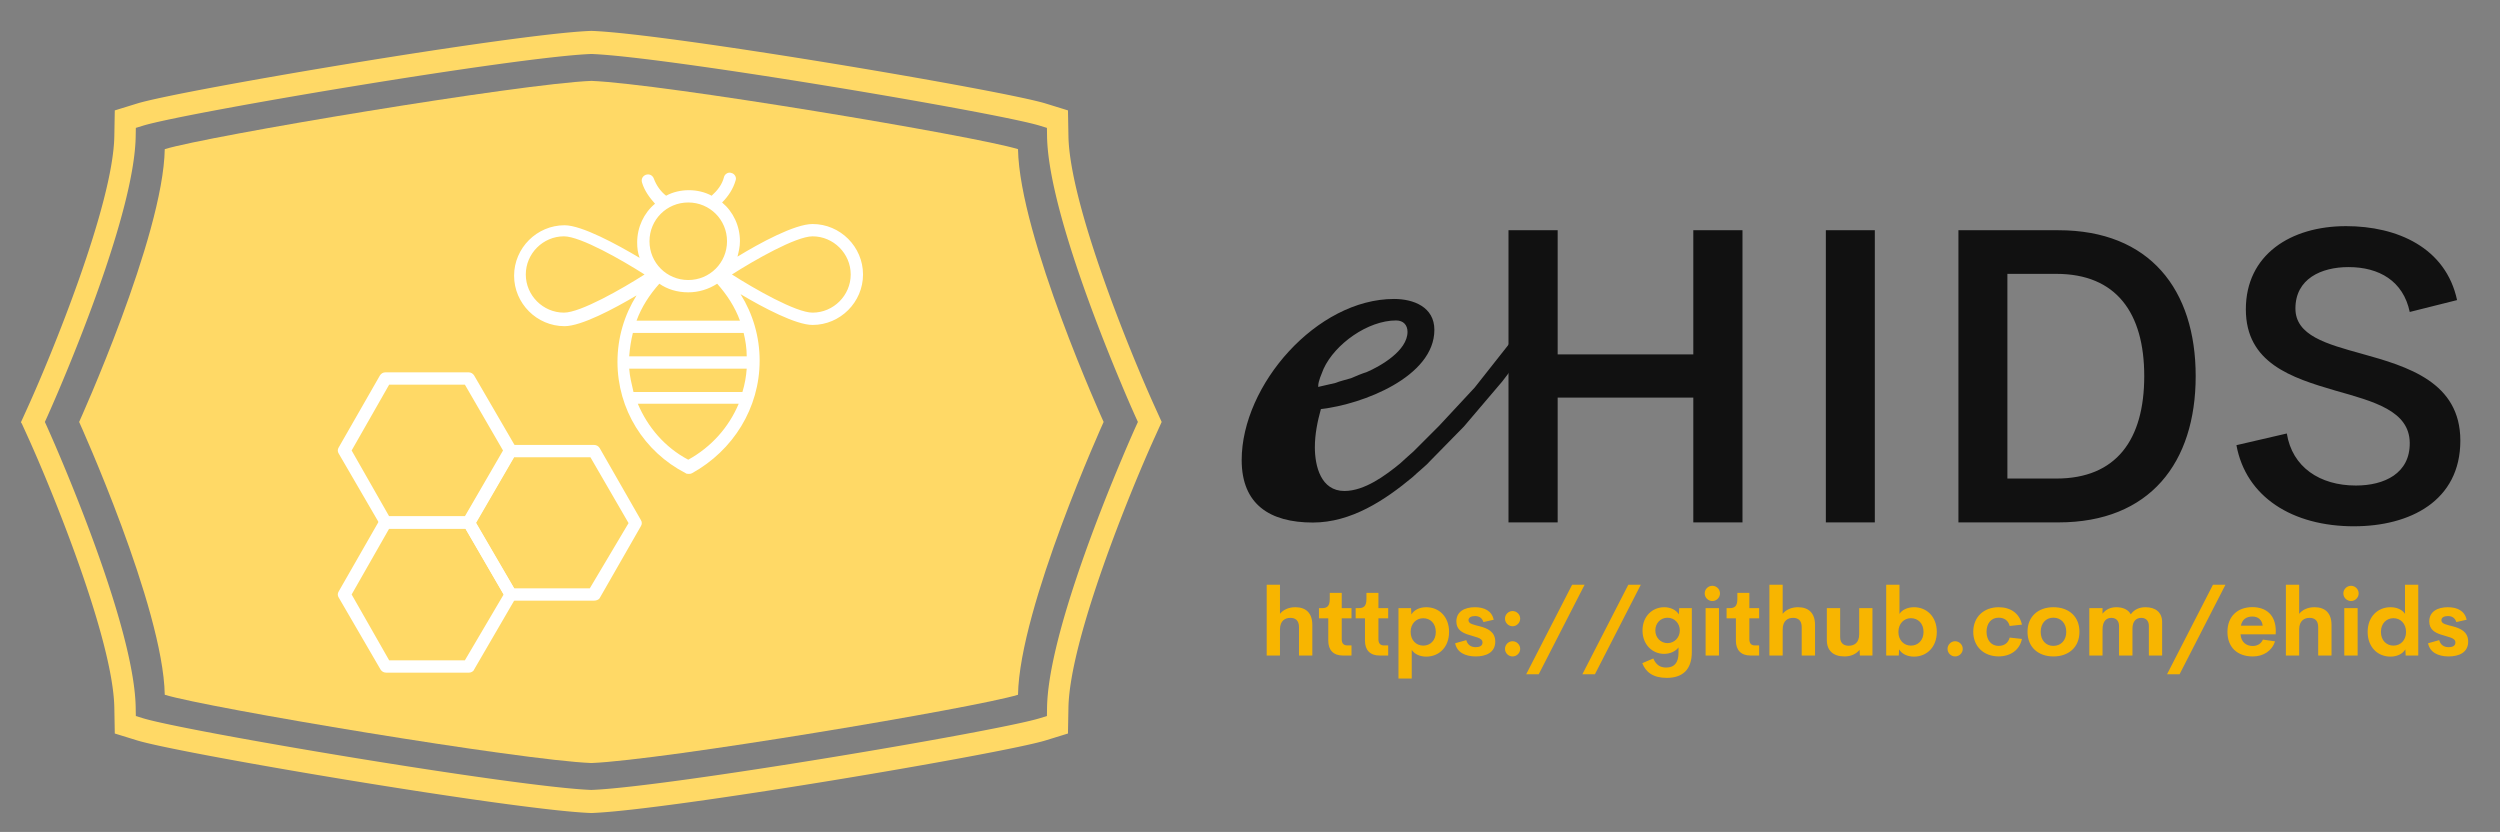 <?xml version="1.0" encoding="utf-8"?>
<svg viewBox="-128.698 4.978 299.811 99.771" xmlns="http://www.w3.org/2000/svg">
    <rect x="-128.698" y="4.978" width="299.811" height="99.771" fill="#808080" stroke="none"/>
    <g id="SvgjsG27440" featurekey="symbolGroupContainer"
       transform="matrix(0.672, 0, 0, 0.672, -126.187, 8.681)" fill="#ffd966">
        <g xmlns="http://www.w3.org/2000/svg">
            <path d="M177.937 21.107c-7.555-2.331-63.43-11.68-76.135-12.183-12.706.503-68.578 9.852-76.136 12.183-.273 15.579-15.28 48.684-15.28 48.684s15.008 33.106 15.28 48.685c7.558 2.33 63.43 11.68 76.136 12.183 12.705-.503 68.58-9.854 76.135-12.183.273-15.579 15.28-48.685 15.28-48.685 0-.001-15.007-33.106-15.28-48.684z"/>
            <path d="M202.322 67.019v-.001c-4.206-9.257-15.17-35.968-15.385-48.239l-.085-4.588-3.973-1.228C175.252 10.612 115.756.551 102.006.01l-.202-.01-.211.01C87.828.552 28.345 10.613 20.726 12.965l-3.979 1.227-.081 4.588c-.21 12.217-11.175 38.961-15.382 48.235L.023 69.793l.001.002-.024.054.164.253 1.12 2.463c4.207 9.275 15.172 36.021 15.383 48.237l.081 4.589 3.978 1.228c7.621 2.351 67.104 12.411 80.859 12.953l.219.012.192-.012c13.763-.541 73.258-10.602 80.883-12.954l3.972-1.227.085-4.589c.214-12.266 11.178-38.98 15.385-48.24l1.254-2.771-1.253-2.772zm-5.767 9.136c-4.281 10.137-13.221 32.679-13.435 44.571l-.023 1.544-1.267.391c-7.527 2.319-66.349 12.257-79.963 12.797l-.049.002-.075-.001c-13.623-.541-72.443-10.479-79.97-12.797l-1.268-.392-.026-1.545c-.215-12.279-9.748-35.933-13.837-45.533a241.11 241.11 0 0 0-1.938-4.446l-.434-.955.432-.951c.07-.153.839-1.865 1.939-4.449 4.089-9.6 13.622-33.255 13.837-45.533l.026-1.545 1.268-.391c7.534-2.32 66.356-12.258 79.971-12.798l.031-.003.083.003c13.615.54 72.44 10.477 79.973 12.797l1.267.392.023 1.546c.213 11.888 9.154 34.431 13.435 44.569h-.007l.411.964a232.956 232.956 0 0 0 1.938 4.445l.435.955-.435.953c-.066.142-.822 1.831-1.938 4.448l-.406.964h.002z"/>
        </g>
    </g>
    <g id="SvgjsG27441" featurekey="HKaMnE-0" transform="matrix(0.738, 0, 0, 0.738, -95.384, 18.707)"
       fill="#111111">
        <g xmlns="http://www.w3.org/2000/svg">
            <path d="M86.9,17.8c-2.9,0-8.6,3.1-12.2,5.3c0.2-0.8,0.4-1.6,0.4-2.5c0-2.5-1.1-4.8-2.9-6.3c1-1,1.8-2.2,2.2-3.6   c0.2-0.5-0.2-1.1-0.7-1.2c-0.5-0.2-1.1,0.2-1.2,0.7c-0.3,1.2-1.1,2.2-2,3c-1.1-0.6-2.4-0.9-3.7-0.9c-1.3,0-2.6,0.3-3.7,0.9   c-0.9-0.7-1.6-1.7-2-2.8c-0.2-0.5-0.7-0.8-1.3-0.6c-0.5,0.2-0.8,0.7-0.6,1.3c0.4,1.3,1.2,2.4,2.1,3.4c-1.8,1.5-2.9,3.8-2.9,6.3   c0,0.9,0.1,1.7,0.4,2.5c-3.7-2.2-9.4-5.3-12.2-5.3c-4.5,0-8.2,3.7-8.2,8.2s3.7,8.2,8.2,8.2c2.7,0,8-2.8,11.7-5   c-2,3.2-3.1,6.9-3.1,10.8c0,7.7,4.3,14.6,11.1,18.1c0.1,0.1,0.3,0.1,0.5,0.1s0.3,0,0.5-0.1C74,54.6,78.3,47.7,78.3,40   c0-3.9-1.1-7.6-3.1-10.8c3.7,2.2,9,5,11.7,5c4.5,0,8.2-3.7,8.2-8.2S91.4,17.8,86.9,17.8z M57.7,35.5h18c0.3,1.2,0.5,2.5,0.5,3.8   H57.2c0,0-0.1,0-0.1,0C57.2,38,57.4,36.7,57.7,35.5z M57.1,41.3C57.2,41.3,57.2,41.3,57.1,41.3l19.1,0c-0.1,1.3-0.3,2.5-0.7,3.8   H57.8C57.5,43.8,57.2,42.6,57.1,41.3z M58.3,33.5c0.8-2.2,2.1-4.2,3.7-6c1.3,0.9,2.9,1.4,4.7,1.4c1.7,0,3.3-0.5,4.7-1.4   c1.6,1.8,2.9,3.8,3.7,6H58.3z M66.7,14.3c3.5,0,6.3,2.8,6.3,6.3s-2.8,6.3-6.3,6.3s-6.3-2.8-6.3-6.3S63.2,14.3,66.7,14.3z M40.3,26   c0-3.4,2.8-6.2,6.2-6.2c2.7,0,9.5,3.9,13.1,6.2c-3.6,2.3-10.4,6.2-13.1,6.2C43.1,32.2,40.3,29.4,40.3,26z M66.7,56.1   c-3.8-2-6.6-5.3-8.2-9.1h16.4C73.3,50.8,70.5,54,66.7,56.1z M86.9,32.2c-2.7,0-9.5-3.9-13.1-6.2c3.6-2.3,10.4-6.2,13.1-6.2   c3.4,0,6.2,2.8,6.2,6.2S90.3,32.2,86.9,32.2z"
                  style="fill: rgb(255, 255, 255);"/>
            <g>
                <path d="M 31.1 67.3 L 17.6 67.3 C 17.2 67.3 16.9 67.1 16.7 66.8 L 9.9 55.1 C 9.7 54.8 9.7 54.4 9.9 54.1 L 16.6 42.4 C 16.8 42.1 17.1 41.9 17.5 41.9 L 31 41.9 C 31.4 41.9 31.7 42.1 31.9 42.4 L 38.7 54.1 C 38.9 54.4 38.9 54.8 38.7 55.1 L 31.9 66.8 C 31.8 67.1 31.4 67.3 31.1 67.3 Z M 18.1 65.3 L 30.4 65.3 L 36.6 54.6 L 30.4 43.9 L 18.1 43.9 L 12 54.6 L 18.1 65.3 Z"
                      style="fill: rgb(255, 255, 255);" file="#333"/>
            </g>
            <g>
                <path d="M 51.4 79 L 37.9 79 C 37.5 79 37.2 78.8 37 78.5 L 30.2 66.8 C 30 66.5 30 66.1 30.2 65.8 L 37 54.2 C 37.2 53.9 37.5 53.7 37.9 53.7 L 51.4 53.7 C 51.8 53.7 52.1 53.9 52.3 54.2 L 59 65.9 C 59.2 66.2 59.2 66.6 59 66.9 L 52.3 78.6 C 52.1 78.9 51.7 79 51.4 79 Z M 38.4 77 L 50.7 77 L 57 66.4 L 50.8 55.7 L 38.4 55.7 L 32.2 66.4 L 38.4 77 Z"
                      style="fill: rgb(255, 255, 255);"/>
            </g>
            <g>
                <path d="M 31.1 90.7 L 17.6 90.7 C 17.2 90.7 16.9 90.5 16.7 90.2 L 9.9 78.5 C 9.7 78.2 9.7 77.8 9.9 77.5 L 16.6 65.8 C 16.8 65.5 17.1 65.3 17.5 65.3 L 31 65.3 C 31.4 65.3 31.7 65.5 31.9 65.8 L 38.7 77.5 C 38.9 77.8 38.9 78.2 38.7 78.5 L 31.9 90.2 C 31.8 90.5 31.4 90.7 31.1 90.7 Z M 18.1 88.7 L 30.4 88.7 L 36.7 78 L 30.5 67.3 L 18.1 67.3 L 12 78 L 18.1 88.7 Z"
                      style="paint-order: stroke; fill: rgb(255, 255, 255);"/>
            </g>
        </g>
    </g>
    <g id="SvgjsG27442" featurekey="sloganFeature-0" transform="matrix(0.566, 0, 0, 0.566, 22.386, 72.271)"
       fill="#111111">
        <path d="M7.529 9.766 c2.246 0 3.594 1.25 3.594 3.76 l0 6.475 l-2.822 0 l0 -6.016 c0 -1.475 -0.82 -1.963 -1.826 -1.963 c-1.045 0 -2.188 0.518 -2.207 2.441 l0 5.537 l-2.812 0 l0 -15 l2.812 0 l0 6.162 c0.713 -0.869 1.836 -1.397 3.262 -1.397 z M17.568 20 c-1.953 0 -3.066 -1.133 -3.066 -3.135 l0 -4.746 l-1.973 0 l0 -2.158 l0.635 0 c1.065 0 1.65 -0.41 1.65 -1.914 l0 -1.328 l2.539 0 l0 3.242 l2.07 0 l0 2.158 l-2.07 0 l0 4.443 c0 0.898 0.439 1.299 1.162 1.299 l0.908 0 l0 2.139 l-1.855 0 z M25.342 20 c-1.953 0 -3.066 -1.133 -3.066 -3.135 l0 -4.746 l-1.973 0 l0 -2.158 l0.635 0 c1.065 0 1.65 -0.41 1.65 -1.914 l0 -1.328 l2.539 0 l0 3.242 l2.07 0 l0 2.158 l-2.07 0 l0 4.443 c0 0.898 0.439 1.299 1.162 1.299 l0.908 0 l0 2.139 l-1.855 0 z M35.264 9.766 c2.647 0 4.834 1.943 4.834 5.234 s-2.188 5.234 -4.834 5.234 c-1.309 0 -2.481 -0.508 -3.076 -1.426 l0 6.074 l-2.812 0 l0 -14.922 l2.666 0 l0.078 1.348 c0.557 -0.996 1.777 -1.543 3.144 -1.543 z M34.629 17.9 c1.475 0 2.656 -1.074 2.656 -2.9 s-1.182 -2.9 -2.656 -2.9 c-1.504 0 -2.676 1.143 -2.676 2.9 s1.172 2.9 2.676 2.9 z M45.752 20.195 c-2.256 0 -4.004 -0.889 -4.365 -2.793 l2.353 -0.664 c0.303 1.074 1.065 1.494 2.012 1.494 c0.693 0 1.445 -0.215 1.426 -1.006 c-0.01 -1.045 -1.592 -1.133 -3.184 -1.699 c-1.201 -0.42 -2.353 -1.065 -2.353 -2.754 c0 -2.061 1.709 -3.008 3.936 -3.008 c1.953 0 3.584 0.742 3.975 2.656 l-2.178 0.488 c-0.303 -0.938 -0.967 -1.27 -1.787 -1.27 c-0.742 0 -1.377 0.264 -1.377 0.889 c0 0.791 1.162 0.947 2.422 1.289 c1.553 0.42 3.252 1.094 3.252 3.242 c0 2.305 -1.963 3.135 -4.131 3.135 z M53.545 13.799 c-0.869 0 -1.602 -0.732 -1.602 -1.621 c0 -0.869 0.732 -1.602 1.602 -1.602 c0.889 0 1.621 0.732 1.621 1.602 c0 0.889 -0.732 1.621 -1.621 1.621 z M53.545 20.195 c-0.869 0 -1.602 -0.723 -1.602 -1.602 s0.732 -1.621 1.602 -1.621 c0.889 0 1.621 0.742 1.621 1.621 s-0.732 1.602 -1.621 1.602 z M56.436 23.975 l9.736 -18.975 l2.647 0 l-9.727 18.975 l-2.656 0 z M68.34 23.975 l9.736 -18.975 l2.647 0 l-9.727 18.975 l-2.656 0 z M88.857 9.961 l2.676 0 l0 9.287 c0 3.906 -2.119 5.488 -5.322 5.488 c-2.881 0 -4.443 -1.211 -5.176 -3.115 l2.334 -0.996 c0.566 1.299 1.387 1.924 2.734 1.924 c1.777 0 2.607 -1.113 2.607 -3.096 l0 -1.172 c-0.586 0.801 -1.738 1.367 -3.047 1.367 c-2.49 0 -4.58 -1.963 -4.58 -4.961 c0 -3.008 2.1 -4.922 4.6 -4.922 c1.406 0 2.559 0.625 3.106 1.523 z M86.387 17.373 c1.465 0 2.598 -1.191 2.598 -2.686 c0 -1.504 -1.113 -2.695 -2.598 -2.695 c-1.475 0 -2.588 1.143 -2.588 2.695 c0 1.533 1.133 2.686 2.588 2.686 z M95.889 8.457 c-0.889 0 -1.631 -0.723 -1.631 -1.621 c0 -0.889 0.742 -1.611 1.631 -1.611 c0.869 0 1.611 0.723 1.611 1.611 c0 0.898 -0.742 1.621 -1.611 1.621 z M94.453 20 l0 -10.039 l2.832 0 l0 10.039 l-2.832 0 z M103.936 20 c-1.953 0 -3.066 -1.133 -3.066 -3.135 l0 -4.746 l-1.973 0 l0 -2.158 l0.635 0 c1.065 0 1.65 -0.41 1.65 -1.914 l0 -1.328 l2.539 0 l0 3.242 l2.07 0 l0 2.158 l-2.07 0 l0 4.443 c0 0.898 0.439 1.299 1.162 1.299 l0.908 0 l0 2.139 l-1.855 0 z M114.043 9.766 c2.246 0 3.594 1.25 3.594 3.76 l0 6.475 l-2.822 0 l0 -6.016 c0 -1.475 -0.82 -1.963 -1.826 -1.963 c-1.045 0 -2.188 0.518 -2.207 2.441 l0 5.537 l-2.812 0 l0 -15 l2.812 0 l0 6.162 c0.713 -0.869 1.836 -1.397 3.262 -1.397 z M126.992 9.961 l2.812 0 l0 10.039 l-2.666 0 l-0.068 -1.211 c-0.703 0.889 -1.816 1.406 -3.193 1.406 c-2.412 0 -3.74 -1.26 -3.74 -3.477 l0 -6.758 l2.822 0 l0 6.152 c0 1.328 0.83 1.816 1.807 1.816 c1.162 0 2.217 -0.586 2.227 -2.432 l0 -5.537 z M138.613 9.766 c2.637 0 4.824 1.953 4.824 5.234 s-2.188 5.234 -4.824 5.234 c-1.387 0 -2.598 -0.557 -3.164 -1.543 l-0.068 1.309 l-2.666 0 l0 -15 l2.812 0 l0 6.182 c0.586 -0.908 1.758 -1.416 3.086 -1.416 z M137.959 17.9 c1.494 0 2.666 -1.103 2.666 -2.9 c0 -1.807 -1.172 -2.91 -2.666 -2.91 c-1.484 0 -2.656 1.152 -2.656 2.91 s1.162 2.9 2.656 2.9 z M147.314 20.195 c-0.869 0 -1.602 -0.723 -1.602 -1.602 s0.732 -1.621 1.602 -1.621 c0.889 0 1.621 0.742 1.621 1.621 s-0.732 1.602 -1.621 1.602 z M156.543 20.186 c-3.154 0 -5.381 -2.1 -5.381 -5.215 c0 -3.125 2.227 -5.205 5.381 -5.205 c2.539 0 4.443 1.318 4.932 3.691 l-2.598 0.283 c-0.312 -1.201 -1.182 -1.758 -2.363 -1.758 c-1.514 0 -2.539 1.191 -2.539 2.988 c0 1.787 1.025 2.988 2.539 2.988 c1.182 0 2.051 -0.566 2.363 -1.758 l2.598 0.283 c-0.488 2.373 -2.441 3.701 -4.932 3.701 z M168.154 20.195 c-3.193 0 -5.498 -1.943 -5.498 -5.225 c0 -3.262 2.285 -5.205 5.498 -5.205 c3.232 0 5.508 1.943 5.508 5.205 c0 3.281 -2.285 5.225 -5.508 5.225 z M168.125 17.959 c1.631 0 2.744 -1.191 2.744 -2.988 s-1.113 -2.988 -2.744 -2.988 c-1.572 0 -2.676 1.191 -2.676 2.988 s1.103 2.988 2.676 2.988 z M187.647 9.766 c2.148 0 3.535 1.094 3.535 3.154 l0 7.08 l-2.812 0 l0 -6.279 c0 -1.182 -0.742 -1.699 -1.582 -1.699 c-1.006 0 -1.895 0.576 -1.895 2.314 l0 5.664 l-2.842 0 l0 -6.25 c0 -1.201 -0.723 -1.728 -1.611 -1.728 c-0.977 0 -1.885 0.576 -1.885 2.461 l0 5.518 l-2.803 0 l0 -10.039 l2.803 0 l0 1.182 c0.664 -0.889 1.68 -1.377 2.91 -1.377 c1.455 0 2.549 0.527 3.076 1.504 c0.703 -1.006 1.777 -1.504 3.106 -1.504 z M192.217 23.975 l9.736 -18.975 l2.647 0 l-9.727 18.975 l-2.656 0 z M215.263 14.834 l-0.029 0.674 l-7.441 0 c0.117 1.67 1.23 2.471 2.568 2.471 c1.006 0 1.787 -0.469 2.168 -1.357 l2.578 0.381 c-0.664 2.031 -2.471 3.193 -4.727 3.193 c-3.242 0 -5.361 -1.914 -5.361 -5.215 s2.178 -5.234 5.273 -5.234 c2.842 0 4.961 1.572 4.971 5.088 z M210.313 11.738 c-1.279 0 -2.168 0.596 -2.441 1.934 l4.609 0 c-0.146 -1.279 -1.016 -1.934 -2.168 -1.934 z M223.477 9.766 c2.246 0 3.594 1.25 3.594 3.76 l0 6.475 l-2.822 0 l0 -6.016 c0 -1.475 -0.82 -1.963 -1.826 -1.963 c-1.045 0 -2.188 0.518 -2.207 2.441 l0 5.537 l-2.812 0 l0 -15 l2.812 0 l0 6.162 c0.713 -0.869 1.836 -1.397 3.262 -1.397 z M231.211 8.457 c-0.889 0 -1.631 -0.723 -1.631 -1.621 c0 -0.889 0.742 -1.611 1.631 -1.611 c0.869 0 1.611 0.723 1.611 1.611 c0 0.898 -0.742 1.621 -1.611 1.621 z M229.775 20 l0 -10.039 l2.832 0 l0 10.039 l-2.832 0 z M242.637 5 l2.812 0 l0 15 l-2.666 0 l-0.068 -1.309 c-0.576 0.986 -1.787 1.543 -3.154 1.543 c-2.647 0 -4.834 -1.953 -4.834 -5.234 s2.197 -5.234 4.834 -5.234 c1.318 0 2.481 0.498 3.076 1.406 l0 -6.172 z M240.205 17.9 c1.494 0 2.656 -1.143 2.656 -2.9 s-1.172 -2.91 -2.656 -2.91 c-1.494 0 -2.666 1.103 -2.666 2.91 c0 1.797 1.172 2.9 2.666 2.9 z M251.894 20.195 c-2.256 0 -4.004 -0.889 -4.365 -2.793 l2.353 -0.664 c0.303 1.074 1.065 1.494 2.012 1.494 c0.693 0 1.445 -0.215 1.426 -1.006 c-0.01 -1.045 -1.592 -1.133 -3.184 -1.699 c-1.201 -0.42 -2.353 -1.065 -2.353 -2.754 c0 -2.061 1.709 -3.008 3.936 -3.008 c1.953 0 3.584 0.742 3.975 2.656 l-2.178 0.488 c-0.303 -0.938 -0.967 -1.27 -1.787 -1.27 c-0.742 0 -1.377 0.264 -1.377 0.889 c0 0.791 1.162 0.947 2.422 1.289 c1.553 0.42 3.252 1.094 3.252 3.242 c0 2.305 -1.963 3.135 -4.131 3.135 z"
              style="fill: rgb(248, 181, 0);"/>
    </g>
    <g id="SvgjsG27443" featurekey="nameLeftFeature-0"
       transform="matrix(4.026, 0, 0, 4.026, 20.209, -2.57)" fill="#111111">
        <path d="M0 15.58 c0 -2.24 2.24 -4.8 4.54 -4.8 c0.58 0 1.2 0.24 1.2 0.92 c0 1.4 -2.14 2.22 -3.38 2.36 c-0.1 0.36 -0.18 0.74 -0.18 1.14 c0 0.56 0.18 1.3 0.88 1.3 c0.6 0 1.22 -0.46 1.66 -0.82 c0.08 -0.08 0.38 -0.34 0.4 -0.36 l0.76 -0.76 l1.06 -1.14 l1.2 -1.52 c0.02 -0.02 0.06 -0.06 0.1 -0.08 c0.12 0 0.36 0.04 0.36 0.22 l-0.06 0.18 l-0.78 1.02 l-1.14 1.34 l-1.04 1.06 c-0.04 0.06 -0.38 0.34 -0.48 0.44 c-0.84 0.7 -1.84 1.36 -2.98 1.36 c-1.28 0 -2.12 -0.54 -2.12 -1.86 z M2.28 13.38 l0 0.02 c0.08 -0.02 0.44 -0.1 0.52 -0.12 c0.08 -0.04 0.4 -0.12 0.46 -0.14 c0.08 -0.04 0.38 -0.16 0.46 -0.18 c0.42 -0.18 1.22 -0.64 1.22 -1.2 c0 -0.2 -0.12 -0.34 -0.34 -0.34 c-0.84 0 -1.82 0.7 -2.16 1.44 c-0.06 0.16 -0.16 0.36 -0.16 0.52 z"/>
    </g>
    <g id="SvgjsG27444" featurekey="nameRightFeature-0"
       transform="matrix(2.516, 0, 0, 2.516, 47.195, 17.306)" fill="#111111">
        <path d="M10.801 6.074 l2.344 0 l0 13.926 l-2.344 0 l0 -5.947 l-6.465 0 l0 5.947 l-2.344 0 l0 -13.926 l2.344 0 l0 5.918 l6.465 0 l0 -5.918 z M17.119 20 l0 -13.926 l2.334 0 l0 13.926 l-2.334 0 z M23.438 20 l0 -13.926 l4.766 0 c4.356 0 6.543 2.832 6.543 6.953 c0 4.131 -2.188 6.973 -6.543 6.973 l-4.766 0 z M25.772 17.91 l2.334 0 c2.852 0 4.189 -1.846 4.189 -4.883 c0 -3.018 -1.338 -4.873 -4.189 -4.873 l-2.334 0 l0 9.756 z M42.295 20.186 c-2.949 0 -5.156 -1.406 -5.606 -3.867 l2.402 -0.557 c0.254 1.602 1.572 2.481 3.291 2.481 c1.357 0 2.588 -0.576 2.568 -2.041 c-0.02 -1.523 -1.709 -1.963 -3.535 -2.481 c-2.109 -0.615 -4.277 -1.318 -4.277 -3.877 c0 -2.598 2.129 -3.965 4.775 -3.965 c2.441 0 4.756 1.025 5.293 3.525 l-2.256 0.566 c-0.312 -1.484 -1.465 -2.139 -2.92 -2.139 c-1.299 0 -2.529 0.557 -2.529 1.973 c0 1.289 1.475 1.69 3.164 2.158 c2.178 0.605 4.697 1.348 4.697 4.141 c0 2.881 -2.412 4.082 -5.068 4.082 z"/>
    </g>
</svg>